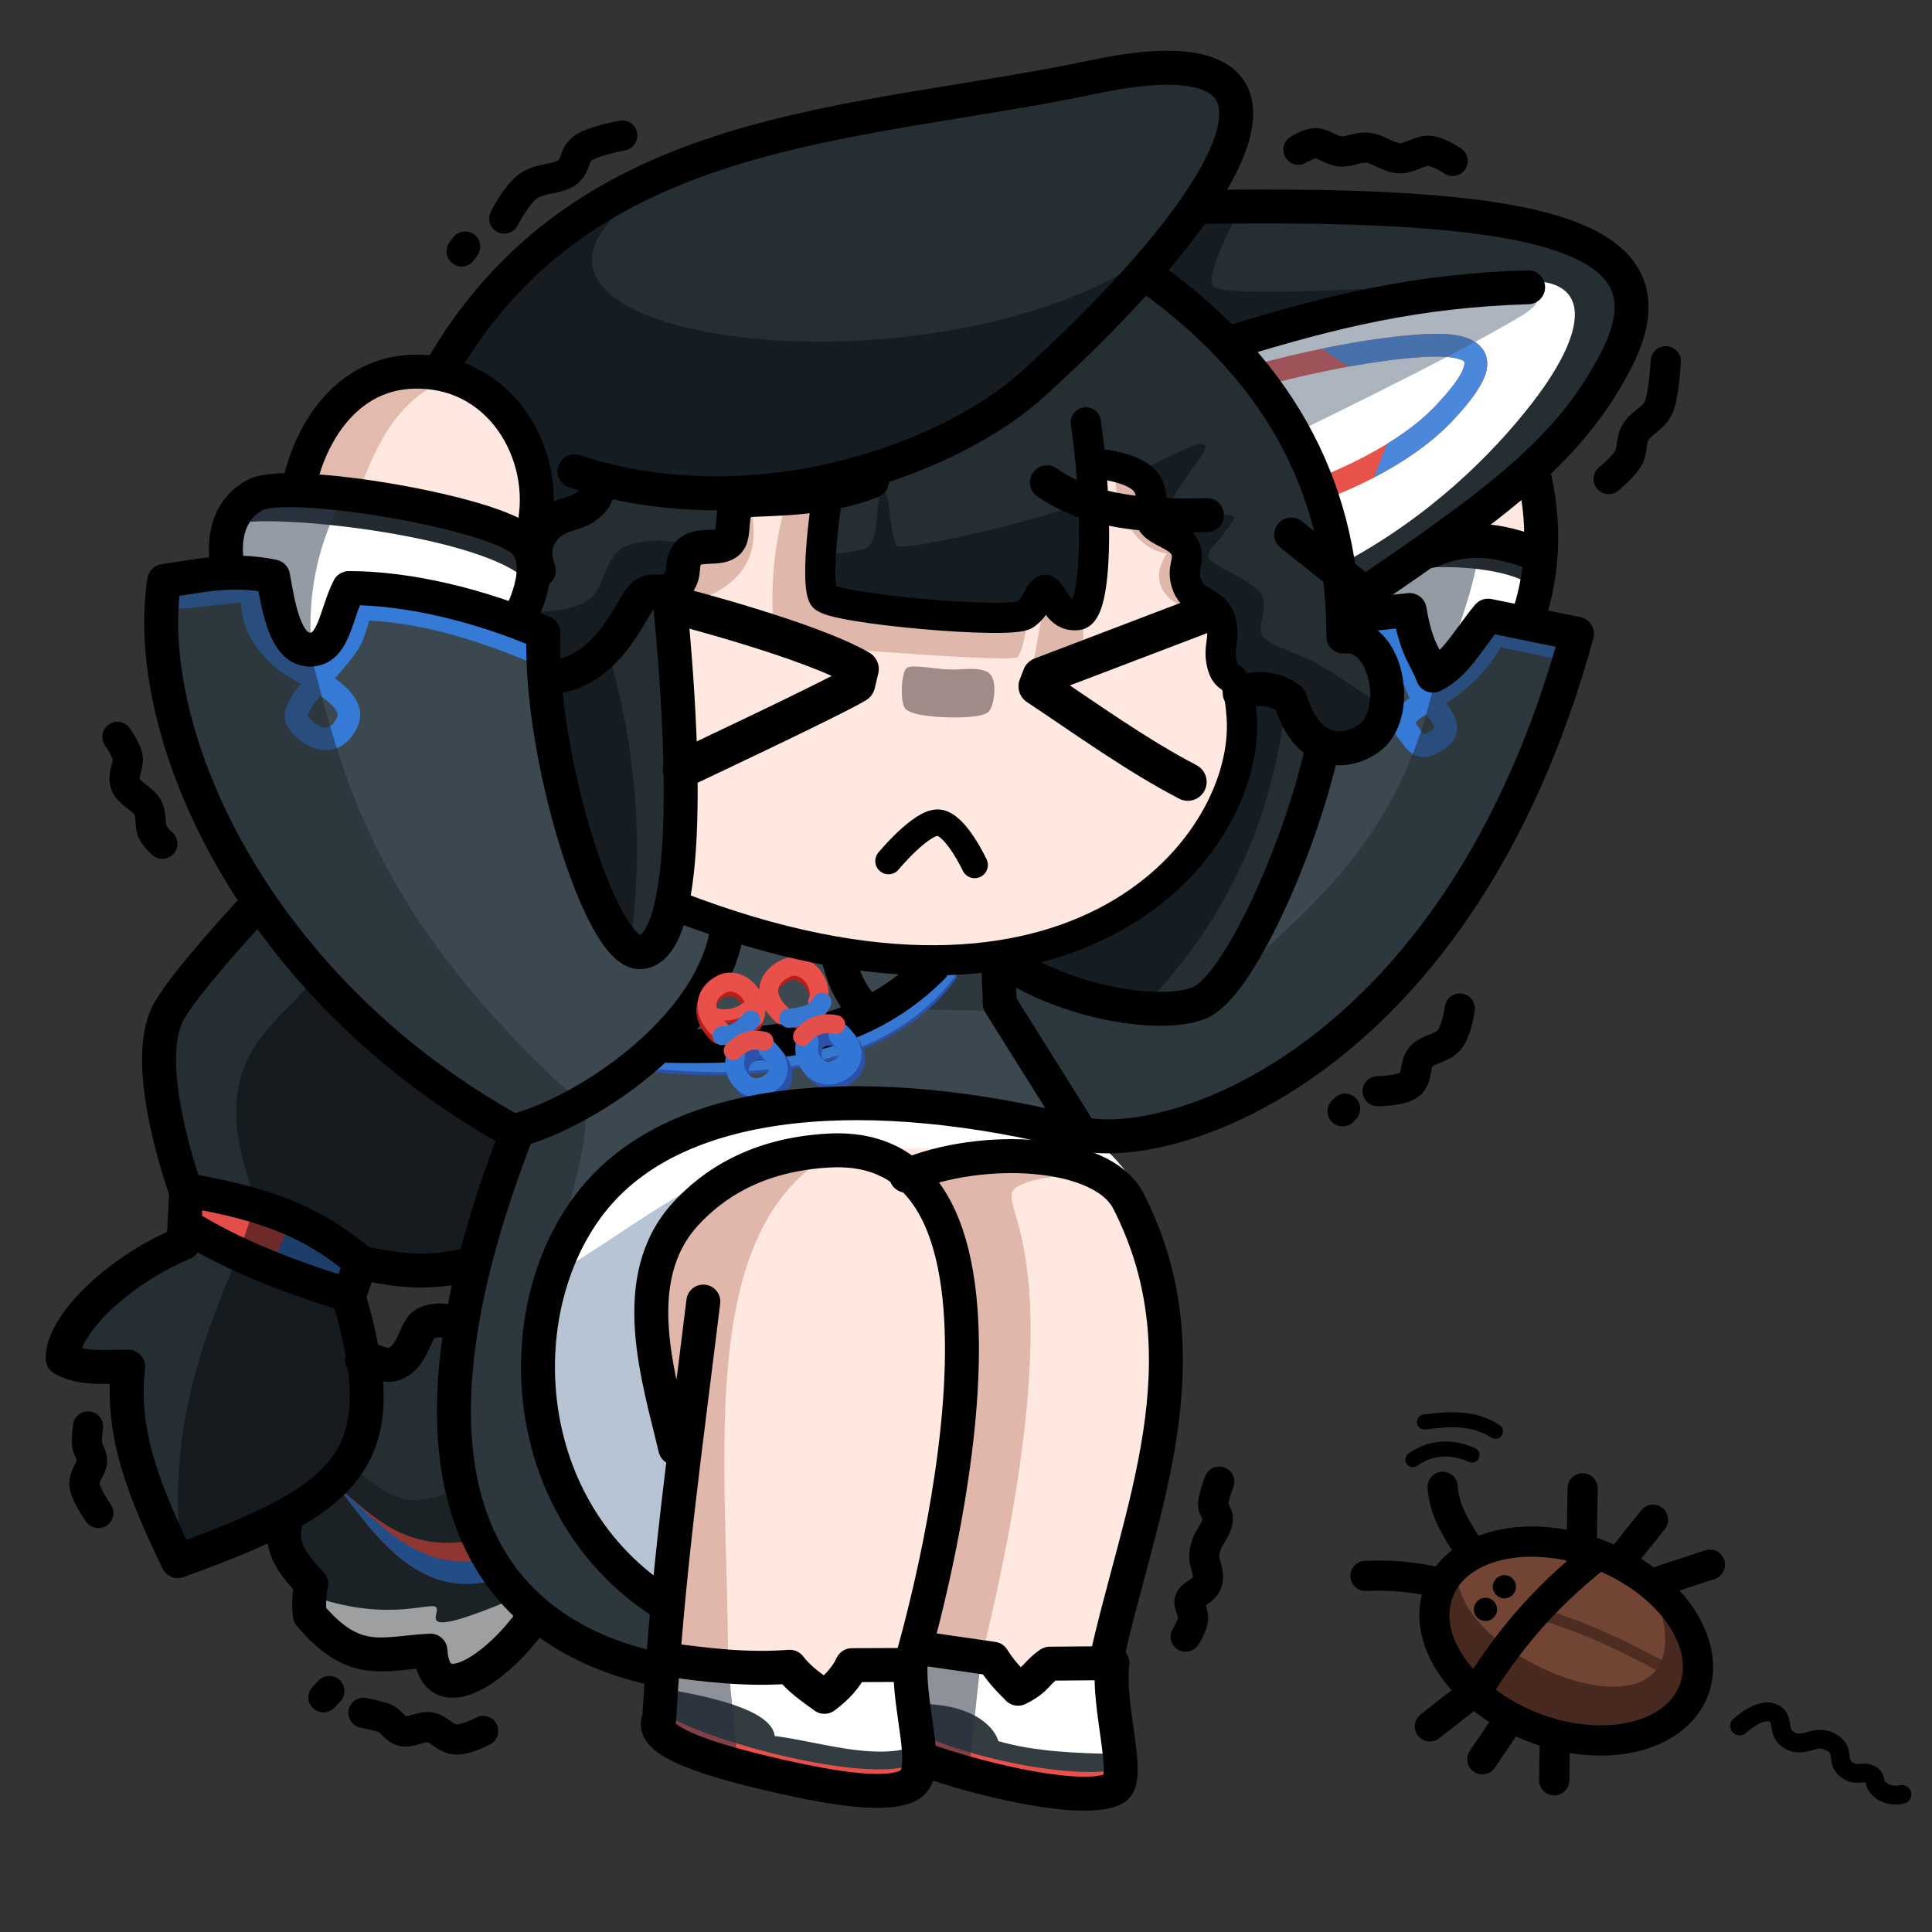 <?xml version="1.0" encoding="UTF-8" standalone="no"?>
<!-- Created with Inkscape (http://www.inkscape.org/) -->

<svg
   width="512"
   height="512"
   viewBox="0 0 135.467 135.467"
   version="1.1"
   id="svg1"
   xml:space="preserve"
   inkscape:version="1.4.1 (unknown)"
   sodipodi:docname="aosc-14.svg"
   xmlns:inkscape="http://www.inkscape.org/namespaces/inkscape"
   xmlns:sodipodi="http://sodipodi.sourceforge.net/DTD/sodipodi-0.dtd"
   xmlns="http://www.w3.org/2000/svg"
   xmlns:svg="http://www.w3.org/2000/svg"><rect x="0" y="0" width="135.467" height="135.467" fill="#333333" stroke="none"/><sodipodi:namedview
     id="namedview1"
     pagecolor="#505050"
     bordercolor="#ffffff"
     borderopacity="1"
     inkscape:showpageshadow="0"
     inkscape:pageopacity="0"
     inkscape:pagecheckerboard="1"
     inkscape:deskcolor="#d1d1d1"
     inkscape:document-units="px"
     inkscape:zoom="7.3432425"
     inkscape:cx="195.34967"
     inkscape:cy="151.29556"
     inkscape:window-width="1611"
     inkscape:window-height="1080"
     inkscape:window-x="0"
     inkscape:window-y="0"
     inkscape:window-maximized="0"
     inkscape:current-layer="g78" /><defs
     id="defs1" /><g
     inkscape:label="Layer 1"
     inkscape:groupmode="layer"
     id="layer1"><g
       id="g77"><path
         style="baseline-shift:baseline;display:inline;overflow:visible;vector-effect:none;fill:#714433;fill-opacity:1;stroke-linecap:round;stroke-linejoin:round;paint-order:fill markers stroke;enable-background:accumulate;stop-color:#000000"
         d="m 112.171,109.025 a 9.592,6.481 21.291 0 1 6.584,9.522 9.592,6.481 21.291 0 1 -11.291,2.556 9.592,6.481 21.291 0 1 -6.584,-9.522 9.592,6.481 21.291 0 1 11.291,-2.556 z"
         id="path73" /><circle
         style="fill:#000000;fill-opacity:1;stroke:none;stroke-width:2.117;stroke-linecap:round;stroke-linejoin:round;stroke-dasharray:none;stroke-opacity:1;paint-order:fill markers stroke"
         id="path70"
         cx="105.484"
         cy="111.258"
         r="0.814" /><circle
         style="fill:#000000;fill-opacity:1;stroke:none;stroke-width:2.117;stroke-linecap:round;stroke-linejoin:round;stroke-dasharray:none;stroke-opacity:1;paint-order:fill markers stroke"
         id="path70-9"
         cx="104.159"
         cy="112.848"
         r="0.814" /><path
         style="fill:none;fill-opacity:0.438;stroke:#4d2d21;stroke-width:0.794;stroke-linecap:round;stroke-linejoin:round;stroke-dasharray:none;stroke-opacity:1;paint-order:fill markers stroke"
         d="m 107.4,113.017 c 4,1.061 7.773,3.026 11.496,5.197"
         id="path72"
         sodipodi:nodetypes="cc" /><path
         id="rect53-4-159"
         style="fill:#47291f;fill-opacity:1;stroke-width:0.794;stroke-linecap:round;stroke-linejoin:round;paint-order:markers stroke fill"
         d="m 102.216,109.92 c -0.903,6.525 18.165,13.942 13.929,2.031 13.035,9.946 -19.989,16.712 -13.929,-2.031 z"
         sodipodi:nodetypes="ccc" /><path
         style="baseline-shift:baseline;display:inline;overflow:visible;vector-effect:none;fill:#000000;fill-opacity:1;stroke-linecap:round;stroke-linejoin:round;paint-order:fill markers stroke;enable-background:accumulate;stop-color:#000000"
         d="m 99.894,111.197 c -0.804,2.062 -0.265,4.349 1.069,6.278 1.334,1.929 3.469,3.582 6.117,4.614 2.648,1.032 5.339,1.259 7.626,0.742 2.287,-0.518 4.231,-1.837 5.035,-3.899 0.804,-2.062 0.264,-4.347 -1.07,-6.276 -1.334,-1.929 -3.468,-3.584 -6.116,-4.616 -2.648,-1.032 -5.34,-1.257 -7.627,-0.74 -2.287,0.518 -4.231,1.835 -5.034,3.897 z m 1.971,0.768 c 0.496,-1.273 1.729,-2.194 3.529,-2.601 1.8,-0.407 4.104,-0.243 6.392,0.649 2.288,0.892 4.094,2.329 5.144,3.847 1.049,1.518 1.335,3.03 0.838,4.303 -0.496,1.273 -1.73,2.196 -3.53,2.603 -1.8,0.407 -4.102,0.244 -6.39,-0.648 -2.288,-0.892 -4.096,-2.33 -5.145,-3.848 -1.049,-1.518 -1.334,-3.032 -0.838,-4.305 z"
         id="path74" /><path
         style="fill:#9ba9be;fill-opacity:0.438;stroke:#000000;stroke-width:2.117;stroke-linecap:round;stroke-linejoin:round;stroke-dasharray:none;stroke-opacity:1;paint-order:fill markers stroke"
         d="m 103.148,118.791 -2.887,2.257"
         id="path62"
         sodipodi:nodetypes="cc" /><path
         style="fill:#9ba9be;fill-opacity:0.438;stroke:#000000;stroke-width:2.117;stroke-linecap:round;stroke-linejoin:round;stroke-dasharray:none;stroke-opacity:1;paint-order:fill markers stroke"
         d="m 105.93,120.418 -1.995,2.94"
         id="path63" /><path
         style="fill:#9ba9be;fill-opacity:0.438;stroke:#000000;stroke-width:2.117;stroke-linecap:round;stroke-linejoin:round;stroke-dasharray:none;stroke-opacity:1;paint-order:fill markers stroke"
         d="m 109.028,121.678 -0.052,3.15"
         id="path64"
         sodipodi:nodetypes="cc" /><path
         style="fill:#9ba9be;fill-opacity:0.438;stroke:#000000;stroke-width:2.117;stroke-linecap:round;stroke-linejoin:round;stroke-dasharray:none;stroke-opacity:1;paint-order:fill markers stroke"
         d="m 110.917,107.715 0.052,-3.36"
         id="path65"
         sodipodi:nodetypes="cc" /><path
         style="fill:#9ba9be;fill-opacity:0.438;stroke:#000000;stroke-width:2.117;stroke-linecap:round;stroke-linejoin:round;stroke-dasharray:none;stroke-opacity:1;paint-order:fill markers stroke"
         d="m 113.804,109.185 2.1,-2.625"
         id="path66"
         sodipodi:nodetypes="cc" /><path
         style="fill:#9ba9be;fill-opacity:0.438;stroke:#000000;stroke-width:2.117;stroke-linecap:round;stroke-linejoin:round;stroke-dasharray:none;stroke-opacity:1;paint-order:fill markers stroke"
         d="m 115.904,111.022 3.989,-1.312"
         id="path67"
         sodipodi:nodetypes="cc" /><path
         style="fill:#9ba9be;fill-opacity:0.438;stroke:#000000;stroke-width:2.117;stroke-linecap:round;stroke-linejoin:round;stroke-dasharray:none;stroke-opacity:1;paint-order:fill markers stroke"
         d="m 103.148,108.818 c -1.184,-1.785 -1.896,-3.045 -1.995,-4.567"
         id="path68"
         sodipodi:nodetypes="cc" /><path
         style="fill:#9ba9be;fill-opacity:0.438;stroke:#000000;stroke-width:2.117;stroke-linecap:round;stroke-linejoin:round;stroke-dasharray:none;stroke-opacity:1;paint-order:fill markers stroke"
         d="m 100.944,110.97 c -2.044,-0.431 -3.389,-0.54 -5.197,-0.472"
         id="path69"
         sodipodi:nodetypes="cc" /><path
         style="fill:none;fill-opacity:0.438;stroke:#000000;stroke-width:2.117;stroke-linecap:round;stroke-linejoin:round;stroke-dasharray:none;stroke-opacity:1;paint-order:fill markers stroke"
         d="m 111.915,109.133 c -3.904,3.115 -6.129,5.967 -8.136,9.081"
         id="path71"
         sodipodi:nodetypes="cc" /><path
         style="fill:none;fill-opacity:0.482;stroke:#010101;stroke-width:1.058;stroke-linecap:round;stroke-linejoin:round;stroke-dasharray:none;stroke-opacity:1;paint-order:fill markers stroke"
         d="m 99.881,99.706 c 1.701,-0.211 3.396,-0.368 4.979,0.655"
         id="path75"
         sodipodi:nodetypes="cc" /><path
         style="fill:none;fill-opacity:1;stroke:#010101;stroke-width:1.058;stroke-linecap:round;stroke-linejoin:round;stroke-dasharray:none;stroke-opacity:1;paint-order:fill markers stroke"
         d="m 99.067,102.348 c 1.24,-0.889 2.729,-0.965 4.144,-0.326"
         id="path76"
         sodipodi:nodetypes="cc" /><path
         style="fill:none;fill-opacity:0.481;stroke:#010101;stroke-width:1.323;stroke-linecap:round;stroke-linejoin:round;stroke-dasharray:none;stroke-opacity:1;paint-order:fill markers stroke"
         d="m 121.979,121.018 c 0,0 1.41,-1.302 2.326,-0.921 0.916,0.381 0.176,1.41 1.213,1.956 1.037,0.546 1.695,-0.495 2.809,0.072 1.114,0.567 0.379,1.347 1.11,1.924 0.731,0.577 1.163,0.081 1.705,0.373 0.542,0.291 0.074,0.585 0.739,1.106 0.665,0.521 1.476,0.292 1.476,0.292"
         id="path77"
         sodipodi:nodetypes="czzzzzzc" /></g><g
       id="g78"><path
         id="rect53-4-9"
         style="fill:#252e33;fill-opacity:1;stroke-width:0.794;stroke-linecap:round;stroke-linejoin:round;paint-order:markers stroke fill"
         d="m 82.769,5.193 c -0.461,-0.009 -0.971,0.01 -1.535,0.059 -9.269,0.811 -40.919,3.265 -50.33,20.111 -4.014,0.871 -8.498,0.786 -9.84,9.228 l -4.143,0.077 -0.897,5.541 -4.37,0.515 c -1.345,7.921 0.908,15.623 6.792,22.292 -8.84,7.948 -8.451,12.595 -5.453,20.575 l -0.101,3.693 c -5.424,1.991 -7.254,5.116 -9.14,8.224 l 5.395,0.426 c 0.033,4.478 0.084,8.956 3.662,13.433 2.189,-0.498 4.193,-1.366 6.195,-2.237 0.391,0.537 1.499,0.721 1.322,1.852 0.407,0.38 0.946,0.878 1.708,1.582 -0.238,1.188 -0.462,2.789 -0.462,2.789 1.654,1.516 4,2.579 8.119,2.525 l 0.683,1.978 c 3.912,0.382 4.942,-2.379 7.316,-3.674 2.278,1.445 5.108,2.561 8.478,3.226 L 46.303,112.08 C 33.967,104.152 38.003,85.31 44.617,81.442 52.171,77.023 65.163,75.902 75.945,79.545 99.145,78.51 109.767,53.226 110.129,44.607 l -2.325,-0.646 0.14,-11.552 c 3.527,-3.301 7.947,-9.513 6.082,-12.982 C 112.16,15.959 95.543,14.158 83.901,14.169 85.507,11.659 89.682,5.325 82.769,5.193 Z m -58.255,83.329 8.287,0.586 -0.637,3.404 -2.463,0.466 -1.277,2.417 -3.013,0.298 z" /><path
         id="rect53-4-22"
         style="fill:#151d23;fill-opacity:1;stroke-width:0.794;stroke-linecap:round;stroke-linejoin:round;paint-order:markers stroke fill"
         d="m 36.74,42.858 c 0,0 2.214,0.266 4.075,-0.529 1.86,-0.795 1.241,-3.304 3.179,-4.06 1.938,-0.755 4.117,-0.089 4.117,-0.089 l -1.023,3.09 -2.299,0.92 -2.179,3.357 c 2.324,8.015 2.468,15.052 1.45,21.569 -4.054,-7.646 -5.759,-15.933 -7.32,-24.259 z"
         sodipodi:nodetypes="czzcccccc" /><path
         id="rect53-4-68"
         style="fill:#151d23;fill-opacity:1;stroke-width:0.794;stroke-linecap:round;stroke-linejoin:round;paint-order:markers stroke fill"
         d="m 57.619,38.887 c 0,0 2.768,-0.122 3.283,-0.577 0.514,-0.455 0.592,-1.945 0.616,-2.356 0.117,-2.02 0.709,-1.965 0.854,-0.04 0.031,0.404 0.238,1.814 0.475,2.323 0.236,0.509 9.375,-1.518 14.46,-3.419 -0.259,2.861 -0.3,5.8 -1.585,8.295 -1.021,-0.4 -1.742,-1.062 -2.315,-2.136 -0.302,1.048 -0.885,1.85 -1.802,2.36 -5.21,0.115 -9.796,-0.445 -14.086,-1.328 z"
         sodipodi:nodetypes="czsszcccccc" /><path
         id="rect53-4-2"
         style="fill:#151d23;fill-opacity:1;stroke-width:0.794;stroke-linecap:round;stroke-linejoin:round;paint-order:markers stroke fill"
         d="M 31.379,26.168 C 33.684,21.555 37.9,15.514 46.657,12.566 27.065,24.013 68.608,29.565 83.155,15.987 71.41,27.525 58.509,39.349 42,33.597 l -0.685,1.783 -3.27,1.349 C 37.023,32.27 37.33,27.956 31.379,26.168 Z"
         sodipodi:nodetypes="ccccccc" /><path
         id="rect53-4-4"
         style="fill:#151d23;fill-opacity:1;stroke-width:0.794;stroke-linecap:round;stroke-linejoin:round;paint-order:markers stroke fill"
         d="m 83.559,14.357 3.327,0.476 c 0,0 -2.555,4.549 -1.783,5.287 0.772,0.738 12.735,0.029 12.735,0.029 l -11.609,3.941 -5.288,-4.989 z"
         sodipodi:nodetypes="cczcccc" /><path
         id="rect53-4-49"
         style="fill:#151d23;fill-opacity:1;stroke-width:0.794;stroke-linecap:round;stroke-linejoin:round;paint-order:markers stroke fill"
         d="m 79.719,33.101 c 0,0 2.251,-1.111 3.4,-1.616 1.794,-0.789 1.744,-0.195 0.508,1.332 -0.629,0.778 -2.063,3.261 -2.063,3.261 0,0 2.84,0.021 4.263,0.02 1.254,-0.002 0.606,0.395 -0.242,1.607 -0.338,0.483 -1.056,0.95 -0.802,1.457 0.254,0.507 3.263,1.673 3.703,2.57 0.44,0.897 -0.364,2.188 0.028,2.838 0.392,0.65 2.052,1.076 3.463,1.768 1.411,0.691 4.362,2.787 4.362,2.787 l 0.286,2.289 -3.43,0.968 -2.97,-3.335 -3.269,-0.725 -1.365,-5.269 -1.86,-1.537 -0.539,-2.573 -2.758,-2.743 z"
         sodipodi:nodetypes="csscsszzzzcccccccccc" /><path
         id="rect53-4-7"
         style="fill:#151d23;fill-opacity:1;stroke-width:0.794;stroke-linecap:round;stroke-linejoin:round;paint-order:markers stroke fill"
         d="m 86.858,48.719 3.292,0.595 c -0.801,6.93 -3.331,14.171 -9.454,20.722 -2.877,-0.655 -6.444,-0.923 -9.179,-2.854 16.893,-5.115 15.359,-12.713 15.34,-18.463 z"
         sodipodi:nodetypes="ccccc" /><path
         id="rect53-4-6"
         style="fill:#ffffff;fill-opacity:1;stroke-width:0.794;stroke-linecap:round;stroke-linejoin:round;paint-order:markers stroke fill"
         d="m 86.968,24.448 c 6.027,-2.194 12.164,-3.911 18.537,-4.604 6.293,-0.97 6.085,3.003 1.997,8.32 -2.824,3.673 -7.318,8.146 -13.542,11.424 C 93.263,34.014 90.125,28.77 86.968,24.448 Z"
         sodipodi:nodetypes="ccscc" /><g
         id="g54"><path
           style="baseline-shift:baseline;display:inline;overflow:visible;opacity:1;vector-effect:none;fill:#e7524b;fill-opacity:1;stroke-linecap:round;stroke-linejoin:round;paint-order:markers stroke fill;enable-background:accumulate;stop-color:#000000;stop-opacity:1"
           d="M 99.504,23.455 C 94.328,23.812 88.508,25.438 88.508,25.438 a 0.794,0.794 0 0 0 -0.553,0.979 0.794,0.794 0 0 0 0.979,0.551 c 0,0 5.756,-1.588 10.68,-1.928 1.216,-0.084 2.085,-0.025 2.57,0.105 0.486,0.13 0.485,0.206 0.5,0.277 0.015,0.071 -0.027,0.43 -0.361,0.977 -0.334,0.547 -0.906,1.25 -1.664,2.053 -2.912,3.083 -8.125,4.994 -8.125,4.994 a 0.794,0.794 0 0 0 -0.482,1.014 0.794,0.794 0 0 0 1.014,0.48 c 0,0 5.425,-1.88 8.748,-5.398 0.8,-0.847 1.431,-1.607 1.863,-2.314 0.433,-0.708 0.723,-1.394 0.561,-2.141 -0.162,-0.747 -0.852,-1.263 -1.641,-1.475 -0.789,-0.212 -1.783,-0.247 -3.092,-0.156 z"
           id="path53" /><path
           style="baseline-shift:baseline;display:inline;overflow:visible;opacity:1;vector-effect:none;fill:#4b87db;fill-opacity:1;stroke-linecap:round;stroke-linejoin:round;paint-order:markers stroke fill;enable-background:accumulate;stop-color:#000000;stop-opacity:1"
           d="m 99.504,23.455 c -2.338,0.161 -4.808,0.581 -6.813,0.994 l 1.883,1.256 c 1.604,-0.292 3.37,-0.55 5.039,-0.666 1.216,-0.084 2.085,-0.025 2.57,0.105 0.486,0.13 0.485,0.206 0.5,0.277 0.015,0.071 -0.027,0.43 -0.361,0.977 -0.334,0.547 -0.906,1.25 -1.664,2.053 -0.974,1.031 -2.205,1.931 -3.413,2.673 0,0 -0.882,2.324 -0.937,2.376 1.75,-0.909 3.879,-2.238 5.504,-3.959 0.8,-0.847 1.431,-1.607 1.863,-2.314 0.433,-0.708 0.723,-1.394 0.561,-2.141 -0.162,-0.747 -0.852,-1.263 -1.641,-1.475 -0.789,-0.212 -1.783,-0.247 -3.092,-0.156 z"
           id="path53-5"
           sodipodi:nodetypes="sccsssccccsssss" /></g><path
         id="rect53-4-1"
         style="fill:#3f546b;fill-opacity:0.43;stroke-width:0.794;stroke-linecap:round;stroke-linejoin:round;paint-order:markers stroke fill"
         d="m 86.938,23.703 18.2,-2.957 c 2.42,-0.154 3.92,0.015 1.157,1.632 -5.121,2.998 -15.671,8.066 -15.671,8.066 z"
         sodipodi:nodetypes="ccscc" /><path
         id="rect53-4-73"
         style="fill:#3b484f;fill-opacity:1;stroke-width:0.794;stroke-linecap:round;stroke-linejoin:round;paint-order:markers stroke fill"
         d="m 11.518,40.538 7.528,-0.031 2.627,5.103 3.23,-4.298 12.873,2.634 c 2.795,10.319 3.708,30.286 10.423,20.513 7.335,2.075 14.281,3.114 20.813,3.052 5.131,1.561 10.348,3.468 14.967,2.981 4.915,-5.946 6.688,-12.206 9.066,-18.406 l 3.518,-0.807 -0.239,-5.366 -1.514,-3.594 4.024,0.658 2.095,3.739 3.974,-3.286 5.82,1.138 c -3.434,10.813 -8.156,30.115 -34.156,35.667 L 48.172,96.942 46.284,117.161 C 21.803,110.311 35.189,85.603 36.673,78.641 12.572,68.08 9.74,44.621 11.518,40.538 Z"
         sodipodi:nodetypes="ccccccccccccccccccccc" /><g
         id="g60"><path
           id="rect53-4-626"
           style="fill:#3479d8;fill-opacity:1;stroke-width:0.794;stroke-linecap:round;stroke-linejoin:round;paint-order:markers stroke fill"
           d="m 14.017,83.37 11.138,4.543 -1.262,2.651 -11.075,-4.353 z"
           sodipodi:nodetypes="ccccc" /><path
           id="rect53-4-626-8"
           style="fill:#e34f48;fill-opacity:1;stroke-width:0.794;stroke-linecap:round;stroke-linejoin:round;paint-order:markers stroke fill"
           d="m 14.017,83.37 6.304,2.571 -1.286,2.713 -6.217,-2.444 z"
           sodipodi:nodetypes="ccccc" /></g><path
         id="rect53-4-15"
         style="fill:#0a0c0f;fill-opacity:0.54;stroke-width:0.794;stroke-linecap:round;stroke-linejoin:round;paint-order:markers stroke fill"
         d="m 22.167,68.389 c 4.399,3.964 8.181,8.339 14.532,11.001 l -3.118,9.273 -8.041,0.282 -0.975,2.273 c 1.112,2.594 1.9,7.946 0.313,10.627 -2.328,3.935 -12.065,7.78 -12.065,7.78 -1.163,-7.773 0.825,-14.672 3.792,-21.298 l 1.365,-4.122 c -4.008,-10.215 1.538,-12.071 4.198,-15.817 z"
         sodipodi:nodetypes="cccccscccc" /><path
         style="fill:none;fill-opacity:0.506;stroke:#357ad7;stroke-width:1.587;stroke-linecap:round;stroke-linejoin:round;stroke-dasharray:none;stroke-opacity:1;paint-order:markers stroke fill"
         d="m 11.863,41.97 5.781,-0.596 c 0.039,2.049 0.347,3.284 2.466,5.057 0.754,0.631 5.08,2.347 4.252,4.173 -0.827,1.826 -2.441,1.373 -3.486,0.009 -0.682,-0.89 1.63,-2.973 3.143,-4.92 0.806,-1.037 0.664,-1.093 1.319,-2.998 3.231,0.09 6.978,0.87 11.794,2.862"
         id="path56"
         sodipodi:nodetypes="ccszsscc" /><path
         style="fill:none;fill-opacity:0.506;stroke:#357ad7;stroke-width:1.587;stroke-linecap:round;stroke-linejoin:round;stroke-dasharray:none;stroke-opacity:1;paint-order:markers stroke fill"
         d="m 94.772,43.72 2.567,-0.027 2.276,5.055 c 0,0 2.759,2 1.358,3.001 -1.401,1.001 -1.514,0.534 -2.355,-0.547 -0.744,-0.956 1.004,-1.832 1.943,-2.34 2.106,-1.142 3.601,-2.978 4.22,-4.381 l 5.212,1.099"
         id="path57"
         sodipodi:nodetypes="ccczsscc" /><path
         id="rect53-4-3"
         style="fill:#1f2830;fill-opacity:0.529;stroke-width:0.794;stroke-linecap:round;stroke-linejoin:round;paint-order:markers stroke fill"
         d="m 100.898,46.258 3.725,-2.925 5.514,0.696 C 107.324,54.036 102.358,75.603 75.645,80.356 74.611,77.061 72.834,73.916 70.464,70.889 L 61.249,70.73 64.511,67.889 69.301,67.777 71.963,67.604 c 3.118,2.177 7.63,2.679 12.041,3.303 6.6,-6.521 14.447,-11.056 16.893,-24.649 z"
         sodipodi:nodetypes="ccccccccccc" /><path
         id="rect53-4-94"
         style="fill:#1f2830;fill-opacity:0.531;stroke-width:0.794;stroke-linecap:round;stroke-linejoin:round;paint-order:markers stroke fill"
         d="m 11.549,40.846 7.617,-0.401 2.618,5.374 c 2.409,9.461 4.821,18.923 19.23,31.776 0.835,6.712 -10.223,22.384 5.149,35.383 l 0.034,4.408 C 22.219,110.976 34.007,87.35 36.704,79.098 18.849,73.347 9.987,49.258 11.549,40.846 Z"
         sodipodi:nodetypes="cccccccc" /><path
         id="rect53-4-44"
         style="fill:#ffffff;fill-opacity:1;stroke-width:0.794;stroke-linecap:round;stroke-linejoin:round;paint-order:markers stroke fill"
         d="m 17.286,34.813 c 6.672,-1.279 13.344,0.843 20.016,2.774 l -0.438,5.26 -12.204,-1.825 -2.938,5.007 -2.478,-5.855 -2.613,-0.994 z"
         sodipodi:nodetypes="cccccccc" /><path
         id="rect53-4-17"
         style="fill:#ffffff;fill-opacity:1;stroke-width:0.794;stroke-linecap:round;stroke-linejoin:round;paint-order:markers stroke fill"
         d="m 102.124,37.887 5.966,0.638 -0.638,3.944 -2.736,0.762 -4.536,4.124 -1.504,-4.169 -2.929,-1.993 z"
         sodipodi:nodetypes="cccccccc" /><path
         id="rect53-4-178"
         style="fill:#ffe8e0;fill-opacity:1;stroke-width:0.794;stroke-linecap:round;stroke-linejoin:round;paint-order:markers stroke fill"
         d="m 102.84,37.112 5.09,-4.45 0.452,5.044 z"
         sodipodi:nodetypes="cccc" /><path
         id="rect53-4-64"
         style="fill:#ffffff;fill-opacity:1;stroke-width:0.794;stroke-linecap:round;stroke-linejoin:round;paint-order:markers stroke fill"
         d="m 37.933,98.517 c 0.01,-23.027 18.056,-23.573 38.01,-19.182 6.798,4.595 7.293,13.834 4.427,25.376 l -34.15,8.286 C 40.127,107.599 37.931,103.655 37.933,98.517 Z"
         sodipodi:nodetypes="scccs" /><path
         id="rect53-4-85"
         style="fill:#2c3a4b;fill-opacity:0.506;stroke-width:0.794;stroke-linecap:round;stroke-linejoin:round;paint-order:markers stroke fill"
         d="m 103.816,37.821 c -0.187,2.298 -1.439,6.545 -3.128,9.851 L 96.723,41.156 Z"
         sodipodi:nodetypes="cccc" /><path
         style="fill:none;fill-opacity:1;stroke:#232b30;stroke-width:1.587;stroke-linecap:round;stroke-linejoin:round;stroke-dasharray:none;stroke-opacity:1;paint-order:markers stroke fill"
         d="m 99.307,39.074 c 2.521,-0.302 6.642,0.02 8.341,1.223"
         id="path54"
         sodipodi:nodetypes="cc" /><path
         style="fill:none;fill-opacity:1;stroke:#232b30;stroke-width:1.587;stroke-linecap:round;stroke-linejoin:round;stroke-dasharray:none;stroke-opacity:1;paint-order:markers stroke fill"
         d="m 16.975,35.836 c 3.862,-0.446 16.072,0.995 19.904,3.772"
         id="path55"
         sodipodi:nodetypes="cc" /><path
         id="rect53-4-88"
         style="fill:#2c3a4b;fill-opacity:0.505;stroke-width:0.794;stroke-linecap:round;stroke-linejoin:round;paint-order:markers stroke fill"
         d="m 16.922,34.752 h 7.195 c -1.857,3.357 -2.561,6.906 -2.293,10.618 l -2.685,-4.762 -2.734,-0.962 z"
         sodipodi:nodetypes="cccccc" /><path
         id="rect53-4-60"
         style="fill:#b6c4d4;fill-opacity:1;stroke-width:0.794;stroke-linecap:round;stroke-linejoin:round;paint-order:markers stroke fill"
         d="m 38.553,89.557 c 5.154,-2.93 10.151,-7.354 17.033,-9.266 l -8.185,18.432 -1.488,13.384 c -5.325,-4.994 -10.858,-9.804 -7.361,-22.55 z"
         sodipodi:nodetypes="ccccc" /><path
         id="rect53-4-97"
         style="fill:#ffe8e0;fill-opacity:1;stroke-width:0.794;stroke-linecap:round;stroke-linejoin:round;paint-order:markers stroke fill"
         d="m 48.398,95.704 c -4.72,0 -2.841,-9.385 1.089,-12.501 4.369,-3.463 12.532,-2.511 19.074,-2.689 11.379,-0.311 13.873,6.886 13.325,13.828 -0.539,6.825 -5.844,22.976 -3.267,31.062 -3.732,0.85 -8.258,-0.135 -13.056,-1.684 -5.674,2.239 -11.573,1.741 -19.464,-1.899 z"
         sodipodi:nodetypes="cssscccc" /><path
         id="rect53-4-54"
         style="fill:#e0b7aa;fill-opacity:1;stroke-width:0.794;stroke-linecap:round;stroke-linejoin:round;paint-order:markers stroke fill"
         d="m 64.074,82.288 c 3.191,-1.751 7.689,-1.072 12.082,0.032 0,0 -3.013,0.131 -4.211,0.602 -3.781,1.487 4.695,1.341 -3.141,33.395 L 64.486,115.39 c 0.809,-11.093 6.661,-22.502 -0.412,-33.102 z"
         sodipodi:nodetypes="ccsccc" /><path
         id="rect53-4-69"
         style="fill:#ffffff;fill-opacity:1;stroke-width:0.794;stroke-linecap:round;stroke-linejoin:round;paint-order:markers stroke fill"
         d="m 46.87,116.808 7.964,0.061 3.001,1.935 1.982,-1.907 4.223,0.03 0.42,7.844 c -6.278,0.273 -12.333,-0.493 -18.131,-2.462 z"
         sodipodi:nodetypes="cccccccc" /><path
         id="rect53-4-89"
         style="fill:#333c40;fill-opacity:1;stroke-width:0.794;stroke-linecap:round;stroke-linejoin:round;paint-order:markers stroke fill"
         d="m 46.83,118.451 c 3.911,0.688 7.277,1.626 7.496,3.274 2.859,0.35 6.583,1.623 9.434,0.848 l 0.419,2.533 c -6.325,0.142 -12.249,-1.053 -17.936,-3.041 z"
         sodipodi:nodetypes="cccccc" /><path
         id="rect53-4-0"
         style="fill:#e0b7aa;fill-opacity:1;stroke-width:0.794;stroke-linecap:round;stroke-linejoin:round;paint-order:markers stroke fill"
         d="m 46.315,87.547 c 3.429,-6.175 12.452,-6.898 12.452,-6.898 -10.281,5.332 -7.667,22.08 -7.721,36.294 l -4.525,-0.412 c 0,0 0.532,-9.16 0.84,-16.35 -3.215,-4.741 -2.576,-9.88 -1.046,-12.635 z"
         sodipodi:nodetypes="sccccs" /><path
         id="rect53-4-75"
         style="fill:#ffffff;fill-opacity:1;stroke-width:0.794;stroke-linecap:round;stroke-linejoin:round;paint-order:markers stroke fill"
         d="m 64.531,115.709 5.246,0.499 1.711,2.096 2.03,-1.74 4.279,0.407 1.021,8.085 c -5.949,0.977 -9.761,-0.362 -13.867,-1.381 z"
         sodipodi:nodetypes="cccccccc" /><path
         id="rect53-4-21"
         style="fill:#333c40;fill-opacity:1;stroke-width:0.794;stroke-linecap:round;stroke-linejoin:round;paint-order:markers stroke fill"
         d="m 64.377,119.479 c 3.419,-0.048 5.225,1.323 5.632,2.606 2.575,0.745 5.472,0.848 8.392,0.904 v 2.293 c -4.72,0.073 -9.246,-0.484 -13.498,-1.93 z"
         sodipodi:nodetypes="cccccc" /><path
         style="fill:none;fill-opacity:1;stroke:#e85049;stroke-width:1.587;stroke-linecap:round;stroke-linejoin:round;stroke-dasharray:none;stroke-opacity:1;paint-order:markers stroke fill"
         d="m 46.679,121.128 c 3.051,1.799 13.501,4.604 17.197,3.466"
         id="path58"
         sodipodi:nodetypes="cc" /><path
         style="fill:none;fill-opacity:1;stroke:#e85049;stroke-width:1.587;stroke-linecap:round;stroke-linejoin:round;stroke-dasharray:none;stroke-opacity:1;paint-order:markers stroke fill"
         d="m 64.973,122.664 c 3.788,1.579 10.18,2.802 13.205,2.237"
         id="path59"
         sodipodi:nodetypes="cc" /><path
         id="rect53-4-62"
         style="fill:#26313f;fill-opacity:0.527;stroke-width:0.794;stroke-linecap:round;stroke-linejoin:round;paint-order:markers stroke fill"
         d="m 64.35,115.558 4.444,0.679 -0.874,8.053 -3.343,-0.113 z"
         sodipodi:nodetypes="ccccc" /><path
         id="rect53-4-08"
         style="fill:#26313f;fill-opacity:0.525;stroke-width:0.794;stroke-linecap:round;stroke-linejoin:round;paint-order:markers stroke fill"
         d="m 46.69,116.481 4.385,0.312 0.656,6.948 -5.833,-1.132 z"
         sodipodi:nodetypes="ccccc" /><g
         id="g59"><path
           id="rect53-4-8"
           style="fill:#e85049;fill-opacity:1;stroke-width:0.794;stroke-linecap:round;stroke-linejoin:round;paint-order:markers stroke fill"
           d="m 23.788,104.364 c 2.257,1.795 4.415,4.324 8.924,3.724 l 1.593,2.776 c -5.076,1.187 -8.161,-3.409 -10.517,-6.5 z"
           sodipodi:nodetypes="cccc" /><path
           id="rect53-4-8-5"
           style="fill:#3377d6;fill-opacity:1;stroke-width:0.794;stroke-linecap:round;stroke-linejoin:round;paint-order:markers stroke fill"
           d="m 23.788,104.364 c 2.257,1.795 5.136,5.665 9.645,5.065 l 0.872,1.435 c -5.076,1.187 -8.161,-3.409 -10.517,-6.5 z"
           sodipodi:nodetypes="cccc" /></g><path
         id="rect53-4-5"
         style="fill:#ffffff;fill-opacity:1;stroke-width:0.794;stroke-linecap:round;stroke-linejoin:round;paint-order:markers stroke fill"
         d="m 21.054,111.606 c 5.739,2.293 8.999,0.708 9.504,1.071 0.505,0.363 -1.901,2.483 5.17,-0.457 l 1.633,1.965 c -2.701,1.397 -5.792,6.219 -7.809,1.63 -6.385,0.613 -7.682,-2.586 -8.498,-4.209 z"
         sodipodi:nodetypes="czcccc" /><path
         id="rect53-4-91"
         style="fill:#0c1013;fill-opacity:0.399;stroke-width:0.794;stroke-linecap:round;stroke-linejoin:round;paint-order:markers stroke fill"
         d="m 24.658,102.893 c 1.997,1.241 3.246,3.544 7.617,1.422 1.079,2.966 0.913,5.785 5.327,9.143 -3.884,4.51 -6.983,6.03 -7.511,2.15 -5.756,1.45 -10.037,-0.97 -8.325,-4.272 l -2.561,-4.109 z"
         sodipodi:nodetypes="ccccccc" /><path
         id="rect53-4-629"
         style="fill:#ffe8e0;fill-opacity:1;stroke-width:0.794;stroke-linecap:round;stroke-linejoin:round;paint-order:markers stroke fill"
         d="m 24.777,27.707 c 4.805,-3.387 10.196,-1.384 11.704,1.676 1.508,3.06 1.323,8.087 1.323,8.087 L 20.807,34.338 c 0,0 -0.835,-3.245 3.97,-6.631 z"
         sodipodi:nodetypes="zzccz" /><path
         id="rect53-4-31"
         style="fill:#e2bbae;fill-opacity:1;stroke-width:0.794;stroke-linecap:round;stroke-linejoin:round;paint-order:markers stroke fill"
         d="m 31.326,26.617 c -3.509,1.396 -4.997,4.68 -6.258,8.114 l -3.868,-0.774 c 1.155,-5.637 6.035,-7.72 10.126,-7.34 z"
         sodipodi:nodetypes="cccc" /><path
         id="rect53-4-03"
         style="fill:#ffe8e0;fill-opacity:1;stroke-width:0.794;stroke-linecap:round;stroke-linejoin:round;paint-order:markers stroke fill"
         d="m 57.825,34.258 -0.052,7.933 13.618,1.309 1.832,-1.757 2.362,1.719 1.387,-11.082 c 5.42,1.94 6.988,10.301 10.047,16.177 -0.037,23.957 -28.043,18.668 -39.242,15.306 l -1.272,-22.716 1.848,-2.691 2.724,-0.886 0.905,-2.306 z"
         sodipodi:nodetypes="ccccccccccccc" /><path
         id="rect53-4-66"
         style="fill:#e0b7ab;fill-opacity:1;stroke-width:0.794;stroke-linecap:round;stroke-linejoin:round;paint-order:markers stroke fill"
         d="m 78.175,33.159 2.916,0.019 2.678,8.22 -0.219,1.406 c -2.579,-0.885 -2.678,-2.627 -1.735,-3.983 -2.668,-0.469 -3.623,-3.568 -3.64,-5.661 z"
         sodipodi:nodetypes="cccccc" /><path
         id="rect53-4-93"
         style="fill:#e0b7ab;fill-opacity:1;stroke-width:0.794;stroke-linecap:round;stroke-linejoin:round;paint-order:markers stroke fill"
         d="m 51.289,34.587 c 0,-2.407 7.206,-0.469 7.206,-0.469 l -0.829,8.173 14.696,0.264 1.295,-1.132 2.321,1.901 -0.05,2.595 -3.496,0.704 0.618,-3.46 -1.07,0.641 c 0,0 -0.226,1.821 -0.635,2.273 -0.409,0.452 -17.036,-0.955 -17.036,-0.955 -0.305,-3.112 -0.178,-6.223 0.657,-9.335 l -2.233,0.351 c 0.526,3.125 -0.779,5.209 -5.382,6.524 l 0.422,-3.449 c 0,0 3.516,-1.82 3.516,-4.626 z"
         sodipodi:nodetypes="sccccccccczcccccs" /><g
         id="g53"><path
           style="fill:none;stroke:#000000;stroke-width:2.381;stroke-linecap:round;stroke-linejoin:round;stroke-dasharray:none;stroke-opacity:0.996;paint-order:markers stroke fill"
           d="M 30.832,26.068 C 40.879,8.46 59.717,8.972 76.721,5.387 93.726,1.802 86.716,13.961 72.442,26.914 66.567,32.244 52.957,37.195 40.284,33.047"
           id="path1"
           sodipodi:nodetypes="czsc" /><path
           style="fill:none;stroke:#000000;stroke-width:2.381;stroke-linecap:round;stroke-linejoin:round;stroke-dasharray:none;stroke-opacity:0.996;paint-order:markers stroke fill"
           d="m 84.181,14.516 c 23.759,-0.371 33.69,1.888 29.151,10.718 -3.233,6.288 -8.199,9.964 -18.51,16.954"
           id="path2"
           sodipodi:nodetypes="csc" /><path
           style="fill:none;stroke:#000000;stroke-width:2.381;stroke-linecap:round;stroke-linejoin:round;stroke-dasharray:none;stroke-opacity:0.996;paint-order:markers stroke fill"
           d="m 80.537,19.382 c 9.757,6.961 13.678,15.556 13.655,25.255 3.073,-0.394 4.204,5.562 1.695,7.202 -1.667,1.09 -4.227,1.119 -5.434,-2.807 -1.041,-0.851 -2.566,-0.876 -3.529,-0.43"
           id="path3"
           sodipodi:nodetypes="ccscc" /><path
           style="fill:none;stroke:#000000;stroke-width:2.381;stroke-linecap:round;stroke-linejoin:round;stroke-dasharray:none;stroke-opacity:0.996;paint-order:markers stroke fill"
           d="m 92.679,52.634 c -1.532,6.856 -5.849,16.556 -8.571,17.679 -2.722,1.122 -9.458,-0.037 -13.661,-2.946"
           id="path4"
           sodipodi:nodetypes="czc" /><path
           style="fill:none;stroke:#000000;stroke-width:2.381;stroke-linecap:round;stroke-linejoin:round;stroke-dasharray:none;stroke-opacity:0.996;paint-order:markers stroke fill"
           d="m 90.536,37.481 5.087,4.049"
           id="path5" /><path
           style="fill:none;stroke:#000000;stroke-width:2.381;stroke-linecap:round;stroke-linejoin:round;stroke-dasharray:none;stroke-opacity:0.996;paint-order:markers stroke fill"
           d="m 86.383,23.984 c 7.008,-2.153 12.934,-3.61 20.765,-3.842"
           id="path7"
           sodipodi:nodetypes="cc" /><path
           style="fill:none;stroke:#000000;stroke-width:2.381;stroke-linecap:round;stroke-linejoin:round;stroke-dasharray:none;stroke-opacity:0.996;paint-order:markers stroke fill"
           d="m 47.344,101.541 c -1.12,-4.829 -3.487,-11.856 0.746,-16.444 1.861,-2.017 4.914,-4.149 10.051,-4.425 16.822,-0.903 5.71,36.027 5.71,36.027 -0.164,3.123 1.446,7.47 -0.023,8.417 -1.479,0.954 -5.565,0.242 -9.037,-0.541 -4.81,-1.086 -9.431,-2.463 -8.567,-4.059 0.558,-10.06 1.846,-19.044 3.091,-29.253"
           id="path8"
           sodipodi:nodetypes="csscsscc" /><path
           style="fill:none;stroke:#000000;stroke-width:2.381;stroke-linecap:round;stroke-linejoin:round;stroke-dasharray:none;stroke-opacity:0.996;paint-order:markers stroke fill"
           d="m 63.541,82.437 c 5.357,-2.222 13.74,-1.824 15.574,1.765 5.698,11.149 0.727,21.797 -1.591,32.411"
           id="path9"
           sodipodi:nodetypes="csc" /><path
           style="fill:none;stroke:#000000;stroke-width:2.381;stroke-linecap:round;stroke-linejoin:round;stroke-dasharray:none;stroke-opacity:0.996;paint-order:markers stroke fill"
           d="m 64.632,115.581 4.99,0.724 c 0.507,0.817 1.032,1.382 1.758,2.105 1.4,-0.7 1.175,-1.024 2.227,-1.757 l 4.398,-0.038 c -0.406,2.982 1.357,8.133 0.145,8.79 -1.999,1.085 -8.947,-0.448 -13.425,-2.043"
           id="path10"
           sodipodi:nodetypes="cccccsc" /><path
           style="fill:none;stroke:#000000;stroke-width:2.381;stroke-linecap:round;stroke-linejoin:round;stroke-dasharray:none;stroke-opacity:0.996;paint-order:markers stroke fill"
           d="m 46.844,116.386 c 2.707,0.353 5.407,0.715 8.532,0.483 0.636,0.849 1.548,1.467 2.431,2.109 0.841,-0.623 1.519,-1.343 1.932,-2.222 l 3.894,-0.015"
           id="path11"
           sodipodi:nodetypes="ccccc" /><path
           style="fill:none;stroke:#000000;stroke-width:2.381;stroke-linecap:round;stroke-linejoin:round;stroke-dasharray:none;stroke-opacity:0.996;paint-order:markers stroke fill"
           d="m 107.627,33.652 c 0.776,3.519 0.473,6.905 -0.479,9.643"
           id="path12"
           sodipodi:nodetypes="cc" /><path
           style="fill:none;stroke:#000000;stroke-width:2.381;stroke-linecap:round;stroke-linejoin:round;stroke-dasharray:none;stroke-opacity:0.996;paint-order:markers stroke fill"
           d="m 100.288,38.634 c 2.578,-1.075 4.532,-0.884 7.566,0.241"
           id="path13"
           sodipodi:nodetypes="cc" /><path
           style="fill:none;stroke:#000000;stroke-width:2.381;stroke-linecap:round;stroke-linejoin:round;stroke-dasharray:none;stroke-opacity:0.996;paint-order:markers stroke fill"
           d="m 69.996,67.469 0.11,2.909 5.545,8.846"
           id="path14"
           sodipodi:nodetypes="ccc" /><path
           style="fill:none;stroke:#000000;stroke-width:2.117;stroke-linecap:round;stroke-linejoin:round;stroke-dasharray:none;stroke-opacity:0.996;paint-order:markers stroke fill"
           d="m 58.146,34.04 c -0.484,2.584 -0.906,6.956 -0.403,7.793 0.503,0.837 13.173,1.982 14.142,1.261 0.969,-0.72 0.712,-1.322 1.409,-1.744 0.697,0.393 0.845,1.941 2.266,1.775 1.421,-0.166 1.424,-7.725 0.575,-13.507"
           id="path15"
           sodipodi:nodetypes="czzczc" /><g
           id="g51"><path
             style="fill:none;stroke:#2c51a9;stroke-width:1.323;stroke-linecap:round;stroke-linejoin:round;stroke-dasharray:none;stroke-opacity:1;paint-order:markers stroke fill"
             d="m 66.441,68.327 c -3.945,5.362 -12.117,7.083 -20.587,6.168"
             id="path45-1"
             sodipodi:nodetypes="cc" /><path
             style="fill:none;stroke:#3577d1;stroke-width:1.323;stroke-linecap:round;stroke-linejoin:round;stroke-dasharray:none;stroke-opacity:1;paint-order:markers stroke fill"
             d="M 66.56,67.885 C 62.281,73.781 54.142,75.169 45.673,74.254"
             id="path45"
             sodipodi:nodetypes="cc" /></g><path
           style="fill:none;stroke:#000000;stroke-width:2.381;stroke-linecap:round;stroke-linejoin:round;stroke-dasharray:none;stroke-opacity:0.996;paint-order:markers stroke fill"
           d="m 73.408,33.819 c 3.027,2.127 7.02,2.41 11.219,2.3"
           id="path17"
           sodipodi:nodetypes="cc" /><path
           style="fill:none;stroke:#000000;stroke-width:2.381;stroke-linecap:round;stroke-linejoin:round;stroke-dasharray:none;stroke-opacity:0.996;paint-order:markers stroke fill"
           d="m 61.14,33.738 c -3.229,1.277 -6.812,1.225 -8.583,1.325 -1.657,0.094 -0.87,2.247 -1.465,2.912 -0.595,0.665 -2.16,0.045 -2.825,0.807 -0.665,0.762 -0.04,1.457 -0.888,2.3 -0.848,0.843 -1.704,-0.067 -2.421,0.807 -0.869,1.058 -2.481,5.459 -6.578,5.61"
           id="path18"
           sodipodi:nodetypes="cszzzsc" /><path
           style="fill:none;stroke:#000000;stroke-width:2.381;stroke-linecap:round;stroke-linejoin:round;stroke-dasharray:none;stroke-opacity:0.996;paint-order:markers stroke fill"
           d="m 46.928,41.735 c 1.626,16.346 0.695,24.977 -2.065,25.028 -2.76,0.051 -7.082,-13.936 -6.758,-22.4 -4.544,-1.97 -9.581,-3.133 -13.64,-3.129 -0.939,1.834 -1.021,4.328 -2.753,4.317 -1.732,-0.011 -2.201,-3.084 -2.565,-5.131 -2.903,-0.613 -5.203,-0.02 -7.634,0.313 -1.647,10.721 6.329,28.689 24.715,38.731 -11.48,29.559 2.267,35.984 9.949,37.605"
           id="path19"
           sodipodi:nodetypes="czcczcccc" /><path
           style="fill:none;stroke:#000000;stroke-width:2.381;stroke-linecap:round;stroke-linejoin:round;stroke-dasharray:none;stroke-opacity:0.996;paint-order:markers stroke fill"
           d="m 50.995,65.136 c -1.005,6.838 -9.642,12.743 -14.829,14.141"
           id="path20"
           sodipodi:nodetypes="cc" /><path
           style="fill:none;stroke:#000000;stroke-width:2.381;stroke-linecap:round;stroke-linejoin:round;stroke-dasharray:none;stroke-opacity:0.996;paint-order:markers stroke fill"
           d="m 16.051,40.039 c -0.408,-1.412 -0.438,-4.154 1.881,-5.35 2.331,-1.202 16.777,1.241 18.814,3.293 1.678,1.689 -0.294,5.292 -0.294,5.292"
           id="path21"
           sodipodi:nodetypes="cssc" /><path
           style="fill:none;stroke:#000000;stroke-width:2.381;stroke-linecap:round;stroke-linejoin:round;stroke-dasharray:none;stroke-opacity:0.996;paint-order:markers stroke fill"
           d="m 20.953,34.257 c 0.419,-2.705 2.824,-8.606 8.895,-8.177 6.07,0.429 9.007,6.974 7.319,11.835"
           id="path22"
           sodipodi:nodetypes="czc" /><path
           style="fill:none;stroke:#000000;stroke-width:2.381;stroke-linecap:round;stroke-linejoin:round;stroke-dasharray:none;stroke-opacity:0.996;paint-order:markers stroke fill"
           d="m 41.945,33.765 c 0.025,0.822 -0.206,1.329 -1.004,1.863 -0.629,0.421 -1.79,0.427 -2.617,1.289 -0.857,0.893 -0.958,1.836 -0.547,3.086"
           id="path23"
           sodipodi:nodetypes="cssc" /><path
           style="fill:none;stroke:#000000;stroke-width:2.381;stroke-linecap:round;stroke-linejoin:round;stroke-dasharray:none;stroke-opacity:0.996;paint-order:markers stroke fill"
           d="m 18.012,63.427 c 0,0 -5.077,5.422 -6.221,7.589 -1.977,3.744 1.263,12.538 1.263,12.538 l -0.184,3.603 c -4.917,2.092 -8.553,5.92 -8.472,8.122 1.445,0.784 3.142,0.525 4.588,0.552 -0.568,4.896 1.337,9.124 3.476,13.629 12.369,-4.454 15.291,-7.294 11.992,-18.543 l 0.827,-2.39 c 2.382,0.527 4.652,0.898 7.834,0.091"
           id="path24"
           sodipodi:nodetypes="cscccccccc" /><path
           style="fill:none;stroke:#000000;stroke-width:2.381;stroke-linecap:round;stroke-linejoin:round;stroke-dasharray:none;stroke-opacity:0.996;paint-order:markers stroke fill"
           d="m 13.196,83.464 c 4.046,0.753 8.084,1.638 11.961,4.94"
           id="path25"
           sodipodi:nodetypes="cc" /><path
           style="fill:none;stroke:#000000;stroke-width:2.381;stroke-linecap:round;stroke-linejoin:round;stroke-dasharray:none;stroke-opacity:0.996;paint-order:markers stroke fill"
           d="m 12.982,85.92 c 3.432,2.143 7.403,3.645 11.459,4.89"
           id="path26"
           sodipodi:nodetypes="cc" /><path
           style="fill:none;stroke:#000000;stroke-width:2.381;stroke-linecap:round;stroke-linejoin:round;stroke-dasharray:none;stroke-opacity:0.996;paint-order:markers stroke fill"
           d="m 32.174,93.135 c -0.648,-0.714 -1.736,-0.639 -2.375,-0.312 -0.639,0.328 -0.77,1.938 -1.77,2.606 -0.999,0.668 -1.314,-0.058 -2.656,-0.119"
           id="path27"
           sodipodi:nodetypes="czzc" /><path
           style="fill:none;stroke:#000000;stroke-width:2.381;stroke-linecap:round;stroke-linejoin:round;stroke-dasharray:none;stroke-opacity:0.996;paint-order:markers stroke fill"
           d="m 20.054,106.552 c -0.474,1.831 0.28,2.916 1.765,4.502 -0.139,0.776 -0.188,1.529 -0.093,2.188 3.144,3.711 5.048,2.673 8.453,2.496 0.301,4.356 4.788,1.167 7.174,-2.253"
           id="path28"
           sodipodi:nodetypes="ccccc" /><path
           style="fill:none;stroke:#000000;stroke-width:2.381;stroke-linecap:round;stroke-linejoin:round;stroke-dasharray:none;stroke-opacity:0.996;paint-order:markers stroke fill"
           d="m 58.698,66.889 c 0.442,1.517 0.671,2.448 1.95,3.965"
           id="path29"
           sodipodi:nodetypes="cc" /><path
           style="fill:none;stroke:#000000;stroke-width:2.381;stroke-linecap:round;stroke-linejoin:round;stroke-dasharray:none;stroke-opacity:0.996;paint-order:markers stroke fill"
           d="m 65.393,67.799 c -5.309,5.306 -12.006,5.679 -18.851,5.525"
           id="path30"
           sodipodi:nodetypes="cc" /><path
           style="fill:none;stroke:#000000;stroke-width:2.117;stroke-linecap:round;stroke-linejoin:round;stroke-dasharray:none;stroke-opacity:0.996;paint-order:markers stroke fill"
           d="m 85.491,103.89 c 0,0 -0.308,0.769 -0.418,1.427 -0.11,0.658 0.571,0.787 0.208,1.661 -0.363,0.874 -0.55,0.743 -0.785,1.685 -0.235,0.942 0.331,1.303 0.176,2.148 -0.155,0.844 -1.213,0.911 -1.27,1.486 -0.036,0.364 0.378,0.88 0.215,1.431 -0.163,0.55 -0.482,1.03 -0.482,1.03"
           id="path31"
           sodipodi:nodetypes="czzzzszc" /><path
           style="fill:none;stroke:#000000;stroke-width:2.117;stroke-linecap:round;stroke-linejoin:round;stroke-dasharray:none;stroke-opacity:0.996;paint-order:markers stroke fill"
           d="m 102.354,70.714 c 0,0 -0.201,1.551 -0.724,2.184 -0.523,0.633 -1.515,0.64 -1.994,1.2 -0.479,0.56 -0.213,1.468 -0.791,1.938 -0.577,0.47 -2.247,0.476 -2.247,0.476"
           id="path32"
           sodipodi:nodetypes="czzzc" /><path
           style="fill:none;stroke:#000000;stroke-width:2.117;stroke-linecap:round;stroke-linejoin:round;stroke-dasharray:none;stroke-opacity:0.996;paint-order:markers stroke fill"
           d="m 116.799,25.328 c 0,0 -0.128,2.51 -0.532,3.305 -0.4,0.788 -1.297,1.031 -1.671,1.832 -0.218,0.466 -0.141,1.046 -0.35,1.515 -0.307,0.691 -1.455,1.608 -1.455,1.608"
           id="path33"
           sodipodi:nodetypes="csssc" /><path
           style="fill:none;stroke:#000000;stroke-width:2.117;stroke-linecap:round;stroke-linejoin:round;stroke-dasharray:none;stroke-opacity:0.996;paint-order:markers stroke fill"
           d="m 91.041,10.499 c 0,0 0.746,-0.483 1.247,-0.458 0.501,0.025 1.062,0.514 1.681,0.576 0.619,0.061 1.227,-0.326 1.937,-0.258 0.71,0.068 1.467,0.714 2.207,0.741 0.74,0.026 1.392,-0.544 2.047,-0.529 0.655,0.015 1.693,0.712 1.693,0.712"
           id="path34"
           sodipodi:nodetypes="czzzzzc" /><path
           style="fill:none;stroke:#000000;stroke-width:2.117;stroke-linecap:round;stroke-linejoin:round;stroke-dasharray:none;stroke-opacity:0.996;paint-order:markers stroke fill"
           d="m 43.631,9.499 c 0,0 -2.137,0.405 -2.782,0.907 -0.645,0.502 -0.424,1.168 -1.058,1.672 -0.634,0.504 -1.872,0.37 -2.719,0.948 -0.847,0.578 -1.715,2.298 -1.715,2.298"
           id="path35"
           sodipodi:nodetypes="czzzc" /><path
           style="fill:none;stroke:#000000;stroke-width:2.117;stroke-linecap:round;stroke-linejoin:round;stroke-dasharray:none;stroke-opacity:0.996;paint-order:markers stroke fill"
           d="m 32.617,17.29 -0.246,0.337"
           id="path36"
           sodipodi:nodetypes="cc" /><path
           style="fill:none;stroke:#000000;stroke-width:2.117;stroke-linecap:round;stroke-linejoin:round;stroke-dasharray:none;stroke-opacity:0.996;paint-order:markers stroke fill"
           d="m 8.235,51.67 c 0,0 0.596,0.834 0.709,1.405 0.113,0.571 -0.381,1.259 -0.147,1.911 0.234,0.653 1.247,1.032 1.552,1.618 0.306,0.586 0.136,1.262 0.336,1.69 0.2,0.428 0.697,0.867 0.697,0.867"
           id="path37"
           sodipodi:nodetypes="czzzzc" /><path
           style="fill:none;stroke:#000000;stroke-width:2.117;stroke-linecap:round;stroke-linejoin:round;stroke-dasharray:none;stroke-opacity:0.996;paint-order:markers stroke fill"
           d="m 6.175,100.02 c 0,0 -0.118,0.838 -0.071,1.25 0.047,0.412 0.355,0.691 0.348,1.187 -0.007,0.495 -0.581,0.998 -0.533,1.653 0.048,0.655 0.976,1.976 0.976,1.976"
           id="path38"
           sodipodi:nodetypes="czzzc" /><path
           style="fill:none;stroke:#000000;stroke-width:2.117;stroke-linecap:round;stroke-linejoin:round;stroke-dasharray:none;stroke-opacity:0.996;paint-order:markers stroke fill"
           d="m 25.485,120.1 c 0,0 0.99,0.192 1.47,0.369 0.48,0.177 0.712,0.788 1.287,0.917 0.575,0.129 1.33,-0.393 1.95,-0.265 0.619,0.127 0.951,0.716 1.656,0.838 0.704,0.122 2.029,-0.589 2.029,-0.589"
           id="path39"
           sodipodi:nodetypes="czzzzc" /><path
           style="fill:none;stroke:#000000;stroke-width:2.117;stroke-linecap:round;stroke-linejoin:round;stroke-dasharray:none;stroke-opacity:0.996;paint-order:markers stroke fill"
           d="m 94.314,77.736 -0.174,0.186"
           id="path40"
           sodipodi:nodetypes="cc" /><path
           style="fill:none;stroke:#000000;stroke-width:2.117;stroke-linecap:round;stroke-linejoin:round;stroke-dasharray:none;stroke-opacity:0.996;paint-order:markers stroke fill"
           d="m 23.096,118.574 -0.415,0.434"
           id="path41" /><path
           style="fill:none;stroke:#000000;stroke-width:1.852;stroke-linecap:round;stroke-linejoin:round;stroke-dasharray:none;stroke-opacity:0.996;paint-order:markers stroke fill"
           d="m 62.298,60.375 c 0,0 2.321,-2.802 3.516,-2.692 1.195,0.11 2.527,2.967 2.527,2.967"
           id="path42"
           sodipodi:nodetypes="czc" /><path
           style="fill:none;stroke:#000000;stroke-width:2.646;stroke-linecap:round;stroke-linejoin:round;stroke-dasharray:none;stroke-opacity:0.996;paint-order:markers stroke fill"
           d="m 47.63,42.521 c 0,0 9.218,2.376 12.666,4.39 l -0.25,1.049 C 58.47,48.931 47.795,53.948 47.795,53.948"
           id="path43"
           sodipodi:nodetypes="cccc" /><path
           style="fill:none;stroke:#000000;stroke-width:2.646;stroke-linecap:round;stroke-linejoin:round;stroke-dasharray:none;stroke-opacity:0.996;paint-order:markers stroke fill"
           d="m 84.108,43.18 -11.097,4.23 -0.275,0.714 c 3.493,2.321 6.914,4.804 10.548,6.702"
           id="path44"
           sodipodi:nodetypes="cccc" /><g
           id="g52"
           transform="translate(0,-0.244)"><path
             style="fill:none;stroke:#2c51a9;stroke-width:1.323;stroke-linecap:round;stroke-linejoin:round;stroke-dasharray:none;stroke-opacity:1;paint-order:markers stroke fill"
             d="m 51.955,74.75 c 0.493,-1.059 2.106,-1.33 2.841,0.333"
             id="path48-7"
             sodipodi:nodetypes="cc" /><path
             style="fill:none;stroke:#2c51a9;stroke-width:1.323;stroke-linecap:round;stroke-linejoin:round;stroke-dasharray:none;stroke-opacity:1;paint-order:markers stroke fill"
             d="m 56.847,73.749 c 0.493,-1.059 2.106,-1.33 2.841,0.333"
             id="path48-7-6"
             sodipodi:nodetypes="cc" /><path
             style="fill:none;stroke:#2c51a9;stroke-width:1.323;stroke-linecap:round;stroke-linejoin:round;stroke-dasharray:none;stroke-opacity:1;paint-order:markers stroke fill"
             d="m 51.903,74.763 c -0.328,1.209 0.706,2.464 1.828,2.123 1.122,-0.341 1.738,-1.346 0.436,-2.656"
             id="path46-3"
             sodipodi:nodetypes="czc" /><path
             style="fill:none;stroke:#3377d6;stroke-width:1.323;stroke-linecap:round;stroke-linejoin:round;stroke-dasharray:none;stroke-opacity:1;paint-order:markers stroke fill"
             d="m 51.573,74.327 c -0.328,1.209 0.706,2.464 1.828,2.123 1.122,-0.341 1.738,-1.346 0.436,-2.656"
             id="path46"
             sodipodi:nodetypes="czc" /><path
             style="fill:none;stroke:#2c51a9;stroke-width:1.587;stroke-linecap:round;stroke-linejoin:round;stroke-dasharray:none;stroke-opacity:1;paint-order:markers stroke fill"
             d="m 56.877,73.654 c -0.328,1.209 0.706,2.464 1.828,2.123 1.122,-0.341 1.738,-1.346 0.436,-2.656"
             id="path46-2-2"
             sodipodi:nodetypes="czc" /><path
             style="fill:none;stroke:#3377d6;stroke-width:1.587;stroke-linecap:round;stroke-linejoin:round;stroke-dasharray:none;stroke-opacity:1;paint-order:markers stroke fill"
             d="m 56.619,73.318 c -0.328,1.209 0.706,2.464 1.828,2.123 1.122,-0.341 1.738,-1.346 0.436,-2.656"
             id="path46-2"
             sodipodi:nodetypes="czc" /><path
             style="fill:none;stroke:#b81f18;stroke-width:1.323;stroke-linecap:round;stroke-linejoin:round;stroke-dasharray:none;stroke-opacity:1;paint-order:markers stroke fill"
             d="m 52.815,71.909 c 0.534,-1.241 -0.986,-2.984 -2.287,-2.334 -1.301,0.65 -1.44,2.034 -0.113,3.231"
             id="path46-2-0-4"
             sodipodi:nodetypes="czc" /><path
             style="fill:none;stroke:#b81f18;stroke-width:0.794;stroke-linecap:round;stroke-linejoin:round;stroke-dasharray:none;stroke-opacity:1;paint-order:markers stroke fill"
             d="m 49.71,71.283 c 1.008,0.462 1.977,0.426 2.897,-0.266"
             id="path51-1"
             sodipodi:nodetypes="cc" /><path
             style="fill:none;stroke:#e85049;stroke-width:1.323;stroke-linecap:round;stroke-linejoin:round;stroke-dasharray:none;stroke-opacity:1;paint-order:markers stroke fill"
             d="m 52.902,71.575 c 0.534,-1.241 -0.986,-2.984 -2.287,-2.334 -1.301,0.65 -1.44,2.034 -0.113,3.231"
             id="path46-2-0"
             sodipodi:nodetypes="czc" /><path
             style="fill:none;stroke:#b81f18;stroke-width:1.323;stroke-linecap:round;stroke-linejoin:round;stroke-dasharray:none;stroke-opacity:1;paint-order:markers stroke fill"
             d="m 55.818,71.674 c 1.281,0.431 2.169,-1.001 1.337,-2.371 -0.832,-1.371 -2.177,-1.341 -3.26,0.08"
             id="path46-2-0-6-0"
             sodipodi:nodetypes="czc" /><path
             style="fill:none;stroke:#e85049;stroke-width:1.323;stroke-linecap:round;stroke-linejoin:round;stroke-dasharray:none;stroke-opacity:1;paint-order:markers stroke fill"
             d="m 57.324,70.501 c 0.534,-1.241 -0.853,-3.051 -2.287,-2.334 -1.434,0.717 -1.515,2.06 -0.188,3.256"
             id="path46-2-0-6"
             sodipodi:nodetypes="czc" /><path
             style="fill:none;stroke:#3577d1;stroke-width:1.323;stroke-linecap:round;stroke-linejoin:round;stroke-dasharray:none;stroke-opacity:1;paint-order:markers stroke fill"
             d="m 57.633,70.518 c -0.567,0.947 -1.322,0.981 -2.331,1.132"
             id="path49"
             sodipodi:nodetypes="cc" /><path
             style="fill:none;stroke:#e3504b;stroke-width:1.323;stroke-linecap:round;stroke-linejoin:round;stroke-dasharray:none;stroke-opacity:1;paint-order:markers stroke fill"
             d="m 56.268,72.915 c 0.347,-0.466 1.135,-1.082 2.331,-0.832"
             id="path50"
             sodipodi:nodetypes="cc" /><path
             style="fill:none;stroke:#e85049;stroke-width:0.794;stroke-linecap:round;stroke-linejoin:round;stroke-dasharray:none;stroke-opacity:1;paint-order:markers stroke fill"
             d="m 49.534,71.101 c 1.008,0.462 1.977,0.426 2.897,-0.266"
             id="path51"
             sodipodi:nodetypes="cc" /><path
             style="fill:none;stroke:#3577d1;stroke-width:1.323;stroke-linecap:round;stroke-linejoin:round;stroke-dasharray:none;stroke-opacity:1;paint-order:markers stroke fill"
             d="m 52.647,71.775 c -0.584,0.653 -1.18,1.097 -2.013,1.09"
             id="path47"
             sodipodi:nodetypes="cc" /><path
             style="fill:none;stroke:#e3504b;stroke-width:1.323;stroke-linecap:round;stroke-linejoin:round;stroke-dasharray:none;stroke-opacity:1;paint-order:markers stroke fill"
             d="m 51.407,73.914 c 0.535,-0.408 0.949,-0.937 2.164,-0.666"
             id="path48"
             sodipodi:nodetypes="cc" /></g><path
           style="fill:none;stroke:#000000;stroke-width:2.117;stroke-linecap:round;stroke-linejoin:round;stroke-dasharray:none;stroke-opacity:0.996;paint-order:markers stroke fill"
           d="m 76.683,32.49 c 0.946,0.081 3.355,0.403 3.866,1.663 0.512,1.26 -0.225,1.699 0.187,2.432 0.412,0.733 1.969,0.93 2.37,1.871 0.401,0.941 -0.357,1.345 0.146,2.619 0.502,1.274 2.013,1.122 2.349,2.494 0.336,1.373 -0.271,1.828 0.125,3.16 0.396,1.332 1.082,-0.092 1.337,3.539 0.619,8.806 -11.316,24.263 -39.668,13.257"
           id="path16"
           sodipodi:nodetypes="czzzzzzsc" /><path
           style="fill:none;stroke:#000000;stroke-width:2.381;stroke-linecap:round;stroke-linejoin:round;stroke-dasharray:none;stroke-opacity:0.996;paint-order:markers stroke fill"
           d="m 94.793,43.191 4.049,-0.415 c 0.454,2.763 1.076,3.165 1.625,4.596 1.614,-0.76 2.465,-2.518 3.874,-4.204 l 6.234,1.269 C 102.402,74.369 82.15,81.104 75.549,79.447 c -14.273,-3.581 -27.748,-2.891 -33.882,4.582 -6.061,7.383 -5.557,21.33 4.432,28.102"
           id="path6"
           sodipodi:nodetypes="cccccssc" /></g><path
         id="rect53-4-10"
         style="fill:#a08b88;fill-opacity:1;stroke-width:0.17;stroke-linecap:round;stroke-linejoin:round;paint-order:markers stroke fill"
         d="m 63.602,46.821 c 0.415,-0.235 1.802,0.067 2.874,0.118 1.072,0.051 2.193,-0.226 2.847,0.24 0.654,0.465 0.406,2.315 -0.002,2.72 -0.409,0.405 -1.98,0.431 -2.981,0.397 -1.001,-0.034 -2.358,-0.165 -2.818,-0.555 -0.46,-0.391 -0.335,-2.684 0.08,-2.92 z"
         sodipodi:nodetypes="zzzzzzzz" /></g></g></svg>

